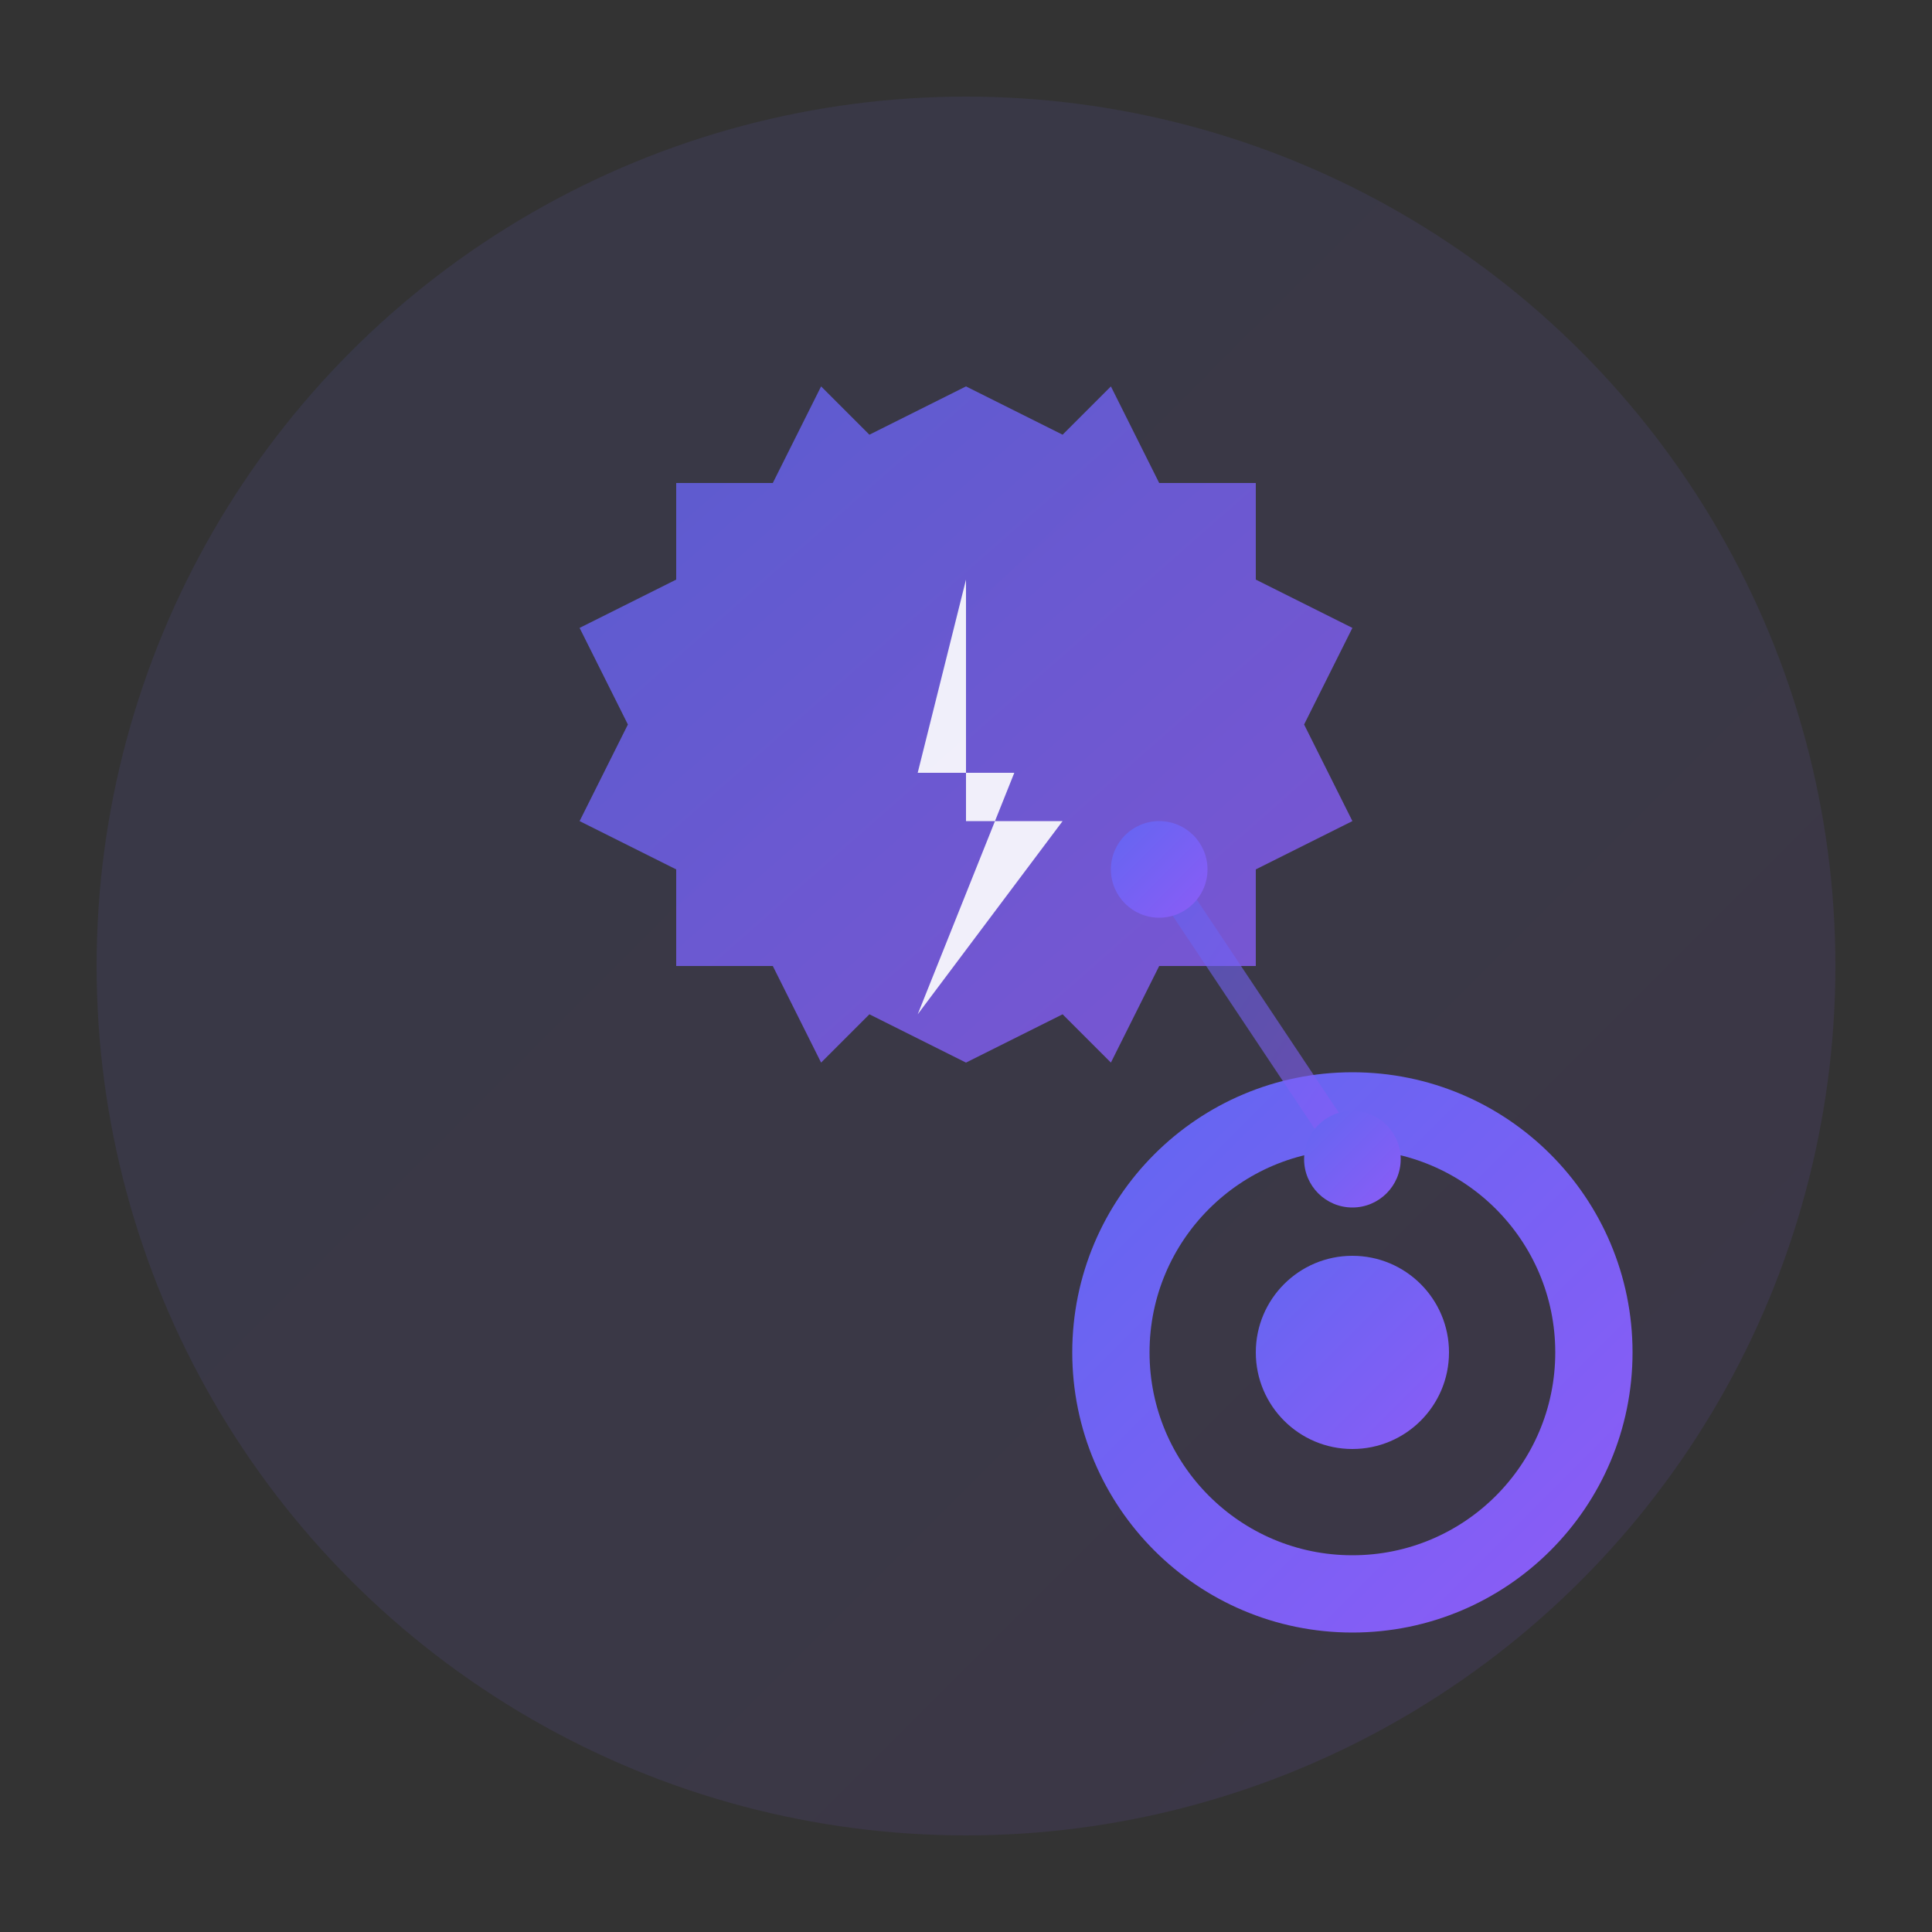 <svg width="200" height="200" viewBox="0 0 200 200" fill="none" xmlns="http://www.w3.org/2000/svg">
  <rect x="0" y="0" width="200" height="200" fill="#333333" stroke="none"/>
  <defs>
    <linearGradient id="grad1" x1="0%" y1="0%" x2="100%" y2="100%">
      <stop offset="0%" style="stop-color:#6366f1;stop-opacity:1" />
      <stop offset="100%" style="stop-color:#8b5cf6;stop-opacity:1" />
    </linearGradient>
  </defs>
  
  <!-- Background circle -->
  <circle cx="100" cy="100" r="90" fill="url(#grad1)" opacity="0.1"/>
  
  <!-- Gear large -->
  <path d="M100 40 L110 45 L115 40 L120 50 L130 50 L130 60 L140 65 L135 75 L140 85 L130 90 L130 100 L120 100 L115 110 L110 105 L100 110 L90 105 L85 110 L80 100 L70 100 L70 90 L60 85 L65 75 L60 65 L70 60 L70 50 L80 50 L85 40 L90 45 Z" 
        fill="url(#grad1)" opacity="0.8"/>
  
  <!-- Gear small -->
  <circle cx="140" cy="140" r="25" fill="none" stroke="url(#grad1)" stroke-width="8"/>
  <circle cx="140" cy="140" r="10" fill="url(#grad1)"/>
  
  <!-- Lightning bolt (automation symbol) -->
  <path d="M100 60 L95 80 L105 80 L95 105 L110 85 L100 85 Z" fill="#fff" opacity="0.9"/>
  
  <!-- Connection lines -->
  <line x1="120" y1="90" x2="140" y2="120" stroke="url(#grad1)" stroke-width="3" opacity="0.6"/>
  <circle cx="120" cy="90" r="5" fill="url(#grad1)"/>
  <circle cx="140" cy="120" r="5" fill="url(#grad1)"/>
</svg>


